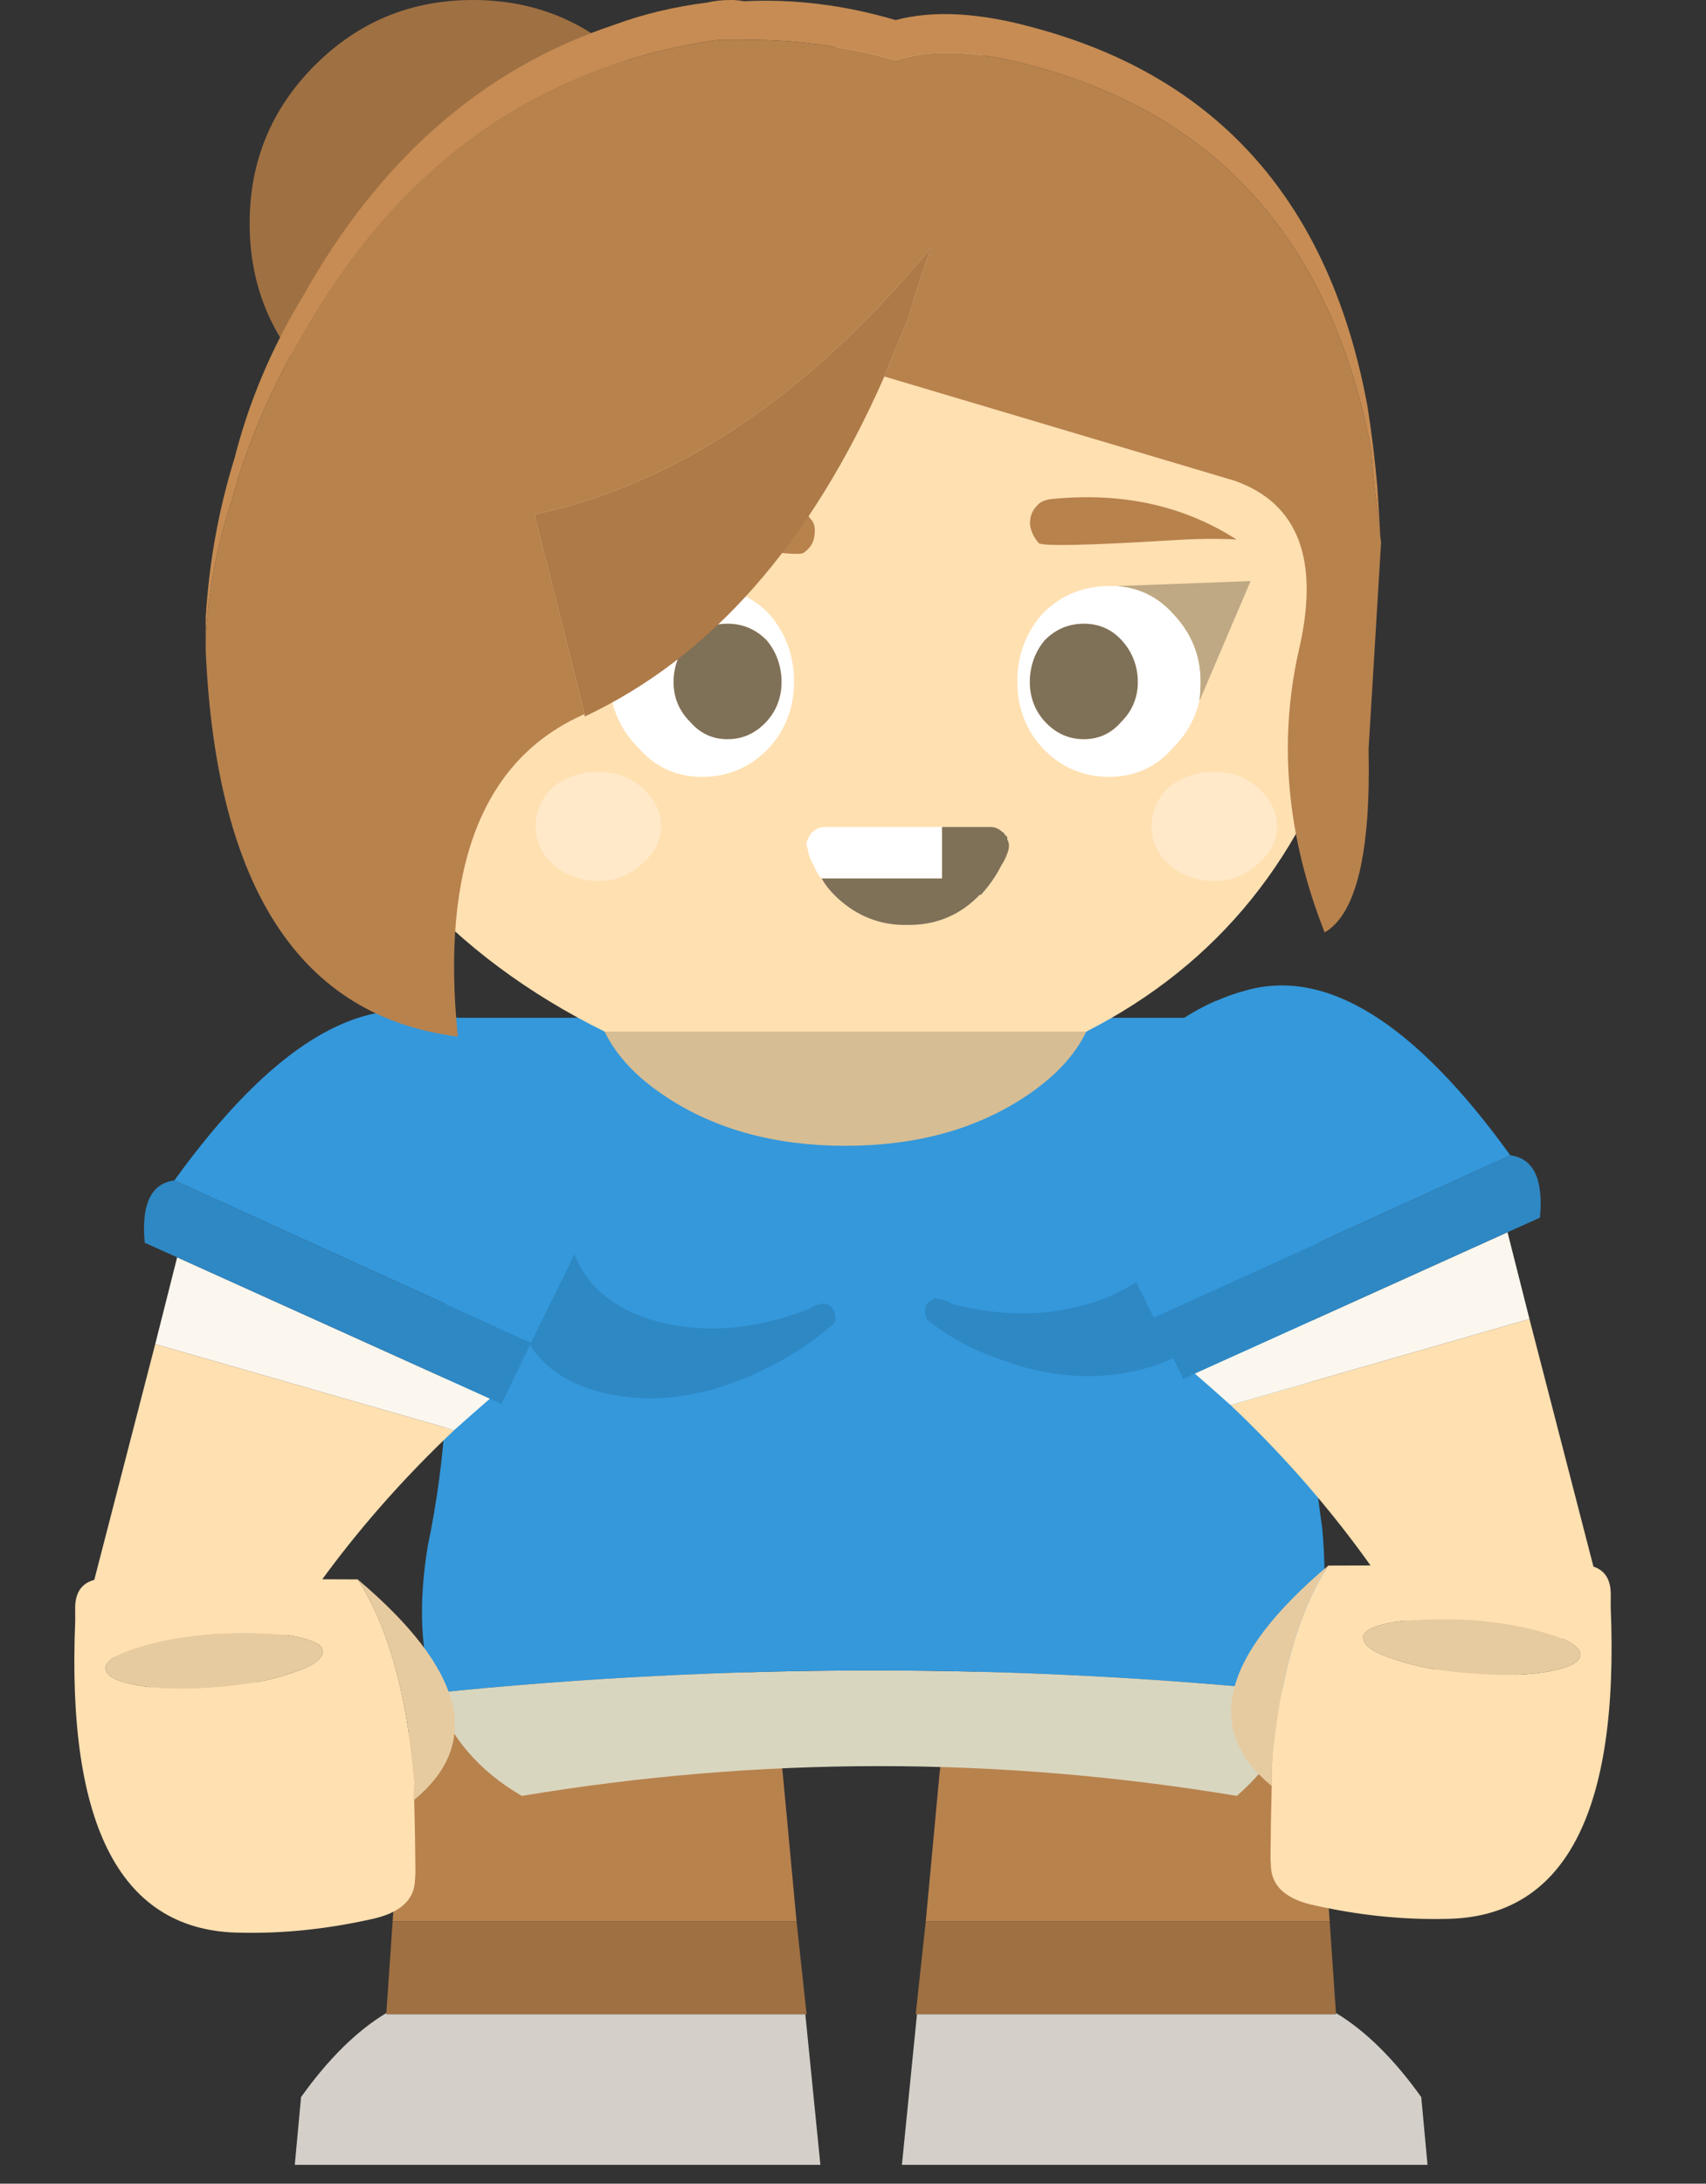 <svg width="68" height="87" viewBox="0 0 68 87" fill="none" xmlns="http://www.w3.org/2000/svg">
<rect x="0" y="0" width="68" height="87" fill="#333333" stroke="none"/>
<path d="M31.75 76.55L31.2 70.65C30.976 68.476 30.109 66.676 28.6 65.25C27.152 63.917 25.469 63.25 23.55 63.25H23.5C21.572 63.25 19.905 63.917 18.5 65.25C17.032 66.676 16.216 68.476 16.05 70.65L15.65 76.55H31.75Z" fill="#B8824D"/>
<path d="M32.15 80.25L31.75 76.55H15.65L15.4 80.2V80.25H32.1H32.15Z" fill="#9F7042"/>
<path d="M32.7 86.25L32.1 80.25H15.4V80.2C14.226 80.906 13.092 82.022 12 83.55L11.75 86.25H32.7Z" fill="#D4D0C9"/>
<path d="M36.9 76.55L37.45 70.65C37.674 68.476 38.541 66.676 40.05 65.25C41.498 63.917 43.181 63.25 45.1 63.25H45.15C47.078 63.25 48.745 63.917 50.15 65.25C51.618 66.676 52.434 68.476 52.6 70.65L53 76.55H36.9Z" fill="#B8824D"/>
<path d="M36.5 80.25L36.9 76.55H53L53.25 80.2V80.25H36.55H36.5Z" fill="#9F7042"/>
<path d="M35.95 86.25L36.55 80.25H53.25V80.2C54.424 80.906 55.558 82.022 56.65 83.55L56.9 86.25H35.95Z" fill="#D4D0C9"/>
<path d="M17.3 67.45C17.924 69.196 19.091 70.563 20.8 71.55C30.3 69.969 39.8 69.969 49.3 71.55C50.566 70.442 51.483 69.075 52.05 67.45C40.613 66.252 29.03 66.252 17.3 67.45Z" fill="#D9D6BF"/>
<path d="M52.7 60.85C51.772 54.721 52.322 47.955 54.35 40.55H15.35C17.919 47.718 18.485 54.734 17.05 61.6C16.675 63.878 16.758 65.828 17.3 67.45C29.03 66.252 40.613 66.252 52.05 67.45C52.721 65.595 52.938 63.395 52.7 60.85Z" fill="#3498DB"/>
<path d="M48.6 45.95C48.367 45.683 48.133 45.417 47.9 45.15C47.833 45.05 47.733 45 47.6 45C47.5 45 47.4 45.033 47.3 45.1C47.2 45.167 47.15 45.267 47.15 45.4C47.083 45.5 47.083 45.617 47.15 45.75C47.583 46.717 47.617 47.717 47.25 48.75V48.7C46.683 50.167 45.5 51.217 43.7 51.85C41.9 52.45 39.983 52.483 37.95 51.95C37.783 51.85 37.6 51.783 37.4 51.75C37.3 51.717 37.217 51.733 37.15 51.8C37.017 51.867 36.933 51.95 36.9 52.05C36.867 52.15 36.867 52.267 36.9 52.4C36.9 52.5 36.95 52.583 37.05 52.65C37.917 53.35 39 53.9 40.3 54.3H40.25C42.283 54.967 44.217 55 46.05 54.4C47.917 53.733 49.117 52.55 49.65 50.85V50.9C50.15 49.3 49.8 47.65 48.6 45.95ZM22.5 46.3C22.4 46.3 22.317 46.35 22.25 46.45C21.95 46.75 21.733 47.05 21.6 47.35C20.333 49.117 19.983 50.783 20.55 52.35V52.3C21.017 54 22.2 55.067 24.1 55.5C25.933 55.933 27.883 55.7 29.95 54.8C31.15 54.267 32.2 53.617 33.1 52.85C33.2 52.783 33.267 52.7 33.3 52.6C33.3 52.467 33.283 52.35 33.25 52.25C33.217 52.15 33.15 52.067 33.05 52C32.917 51.933 32.817 51.917 32.75 51.95C32.55 51.983 32.383 52.05 32.25 52.15C30.183 52.95 28.233 53.133 26.4 52.7C24.633 52.267 23.467 51.367 22.9 50C22.533 49.033 22.55 48.033 22.95 47C22.983 46.9 23 46.8 23 46.7C22.967 46.567 22.917 46.467 22.85 46.4C22.75 46.333 22.633 46.3 22.5 46.3Z" fill="#2E88C4"/>
<path d="M6.187 53.55L3.318 64.646C4.788 66.48 6.724 67.948 9.125 69.052C11.342 64.563 14.336 60.538 18.106 56.977L6.187 53.55Z" fill="#FFE0B1"/>
<path d="M18.106 56.977C18.571 56.559 19.046 56.141 19.529 55.723L7.061 50.093L6.187 53.55L18.106 56.977Z" fill="#FCF7EE"/>
<path d="M19.529 55.723L19.989 55.94L21.161 53.498L6.951 47.028C6.021 47.152 5.626 47.98 5.768 49.513L7.061 50.093L19.529 55.723Z" fill="#2E88C4"/>
<path d="M22.812 45.018C22.041 43.129 20.668 41.749 18.693 40.878L18.645 40.865C18.274 40.703 17.911 40.575 17.557 40.48C14.328 39.522 10.793 41.704 6.951 47.028L21.161 53.498L22.629 50.528C23.514 48.772 23.575 46.935 22.812 45.018Z" fill="#3498DB"/>
<path d="M16.498 71.756L16.511 71.707C19.258 69.441 18.506 66.513 14.257 62.925C15.455 64.764 16.207 67.433 16.512 70.931L16.498 71.756ZM4.204 66.443C4.191 66.75 4.612 66.984 5.466 67.143C6.288 67.295 7.298 67.324 8.497 67.231C9.727 67.146 10.761 66.957 11.599 66.664C12.428 66.403 12.849 66.119 12.862 65.812C12.899 65.546 12.49 65.333 11.636 65.173C10.837 65.063 9.827 65.034 8.605 65.086C7.407 65.179 6.393 65.356 5.564 65.617C4.703 65.869 4.25 66.144 4.204 66.443Z" fill="#E7CBA0"/>
<path d="M16.511 71.707L16.498 71.756L16.512 70.931C16.207 67.433 15.455 64.764 14.257 62.925L4.276 62.891C3.451 62.877 3.025 63.245 2.996 63.997L2.999 64.567C2.65 72.825 4.852 76.969 9.606 77.001C11.287 77.037 13.008 76.86 14.769 76.469C15.938 76.23 16.529 75.698 16.543 74.874L16.559 74.619C16.552 73.616 16.536 72.646 16.511 71.707ZM5.466 67.143C4.611 66.984 4.191 66.75 4.204 66.443C4.25 66.145 4.703 65.869 5.564 65.617C6.393 65.356 7.407 65.179 8.605 65.086C9.827 65.034 10.837 65.063 11.636 65.173C12.49 65.333 12.899 65.546 12.862 65.812C12.849 66.119 12.428 66.403 11.599 66.664C10.761 66.957 9.727 67.146 8.497 67.231C7.298 67.324 6.288 67.295 5.466 67.143Z" fill="#FFE0B1"/>
<path d="M60.963 52.55L63.832 63.646C62.362 65.48 60.426 66.948 58.025 68.052C55.807 63.563 52.814 59.538 49.044 55.977L60.963 52.55Z" fill="#FFE0B1"/>
<path d="M49.044 55.977C48.579 55.559 48.104 55.141 47.621 54.723L60.089 49.093L60.963 52.55L49.044 55.977Z" fill="#FCF7EE"/>
<path d="M47.621 54.723L47.161 54.94L45.989 52.498L60.199 46.028C61.129 46.152 61.524 46.98 61.383 48.513L60.089 49.093L47.621 54.723Z" fill="#2E88C4"/>
<path d="M44.338 44.018C45.109 42.129 46.482 40.749 48.457 39.878L48.506 39.865C48.876 39.703 49.239 39.575 49.593 39.48C52.822 38.522 56.357 40.704 60.199 46.028L45.989 52.498L44.521 49.528C43.636 47.772 43.575 45.935 44.338 44.018Z" fill="#3498DB"/>
<path d="M50.702 71.206L50.689 71.157C47.942 68.891 48.694 65.963 52.943 62.375C51.745 64.214 50.993 66.883 50.688 70.381L50.702 71.206ZM62.996 65.893C63.009 66.2 62.589 66.433 61.734 66.593C60.912 66.745 59.902 66.774 58.703 66.681C57.473 66.596 56.439 66.407 55.601 66.114C54.772 65.853 54.351 65.569 54.338 65.262C54.301 64.996 54.71 64.783 55.564 64.623C56.363 64.513 57.373 64.484 58.595 64.536C59.793 64.629 60.807 64.806 61.636 65.067C62.497 65.319 62.95 65.594 62.996 65.893Z" fill="#E7CBA0"/>
<path d="M50.689 71.157L50.702 71.206L50.688 70.381C50.993 66.883 51.745 64.214 52.943 62.375L62.924 62.34C63.749 62.327 64.175 62.695 64.204 63.447L64.201 64.017C64.55 72.275 62.348 76.419 57.594 76.451C55.913 76.487 54.192 76.31 52.431 75.919C51.262 75.68 50.671 75.148 50.657 74.323L50.641 74.069C50.648 73.066 50.664 72.096 50.689 71.157ZM61.734 66.593C62.589 66.433 63.009 66.2 62.996 65.893C62.95 65.594 62.497 65.319 61.636 65.067C60.807 64.806 59.793 64.629 58.595 64.536C57.373 64.484 56.363 64.513 55.564 64.623C54.71 64.783 54.301 64.996 54.338 65.262C54.351 65.569 54.772 65.853 55.601 66.114C56.439 66.407 57.473 66.596 58.703 66.681C59.902 66.774 60.912 66.745 61.734 66.593Z" fill="#FFE0B1"/>
<path d="M25.15 15.2C26.883 13.467 27.75 11.367 27.75 8.9C27.75 6.433 26.883 4.333 25.15 2.6C23.417 0.867 21.317 0 18.85 0C16.383 0 14.283 0.867 12.55 2.6C10.817 4.333 9.95 6.433 9.95 8.9C9.95 11.367 10.817 13.467 12.55 15.2C14.283 16.933 16.383 17.8 18.85 17.8C21.317 17.8 23.417 16.933 25.15 15.2Z" fill="#9F7042"/>
<path d="M26.55 43.7C28.517 45 30.9 45.65 33.7 45.65C36.5 45.65 38.883 45 40.85 43.7C42.017 42.933 42.833 42.067 43.3 41.1H24.1C24.567 42.067 25.383 42.933 26.55 43.7Z" fill="#D7BD93"/>
<path d="M53 15.9C52.567 12.933 50.833 10.05 47.8 7.25C38.569 -1.33 28.486 0.07 17.55 11.45C14.617 11.45 12.917 12.967 12.45 16C11.822 20.318 11.522 24.035 11.55 27.15C13.799 33.428 17.982 38.077 24.1 41.1H43.3C48.564 38.413 52.064 34.08 53.8 28.1C53.892 24.092 53.626 20.025 53 15.9Z" fill="#FFE0B1"/>
<path d="M25.45 24.45C26.05 23.783 26.8 23.417 27.7 23.35L22.35 23.15L24.4 27.95C24.367 27.683 24.35 27.417 24.35 27.15C24.35 26.117 24.717 25.217 25.45 24.45ZM44.5 23.35C45.4 23.417 46.15 23.783 46.75 24.45C47.483 25.217 47.85 26.117 47.85 27.15C47.85 27.417 47.833 27.683 47.8 27.95L49.85 23.15L44.5 23.35Z" fill="#BFA984"/>
<path d="M28 23.35C27.9 23.35 27.8 23.35 27.7 23.35C26.8 23.417 26.05 23.783 25.45 24.45C24.717 25.217 24.35 26.117 24.35 27.15C24.35 27.417 24.367 27.683 24.4 27.95C24.567 28.65 24.917 29.267 25.45 29.8C26.117 30.567 26.967 30.95 28 30.95C29.033 30.95 29.917 30.567 30.65 29.8C31.317 29.067 31.65 28.183 31.65 27.15C31.65 26.117 31.317 25.217 30.65 24.45C29.917 23.717 29.033 23.35 28 23.35ZM26.85 27.05C26.883 26.45 27.1 25.933 27.5 25.5C27.9 25.067 28.4 24.85 29 24.85C29.6 24.85 30.117 25.067 30.55 25.5C30.917 25.933 31.117 26.45 31.15 27.05V27.3C31.117 27.867 30.917 28.35 30.55 28.75C30.117 29.217 29.6 29.45 29 29.45C28.4 29.45 27.9 29.217 27.5 28.75C27.1 28.35 26.883 27.867 26.85 27.3V27.05ZM46.75 24.45C46.15 23.783 45.4 23.417 44.5 23.35C44.4 23.35 44.3 23.35 44.2 23.35C43.167 23.35 42.283 23.717 41.55 24.45C40.883 25.217 40.55 26.117 40.55 27.15C40.55 28.183 40.883 29.067 41.55 29.8C42.283 30.567 43.167 30.95 44.2 30.95C45.233 30.95 46.083 30.567 46.75 29.8C47.283 29.267 47.633 28.65 47.8 27.95C47.833 27.683 47.85 27.417 47.85 27.15C47.85 26.117 47.483 25.217 46.75 24.45ZM45.35 27.05V27.3C45.317 27.867 45.1 28.35 44.7 28.75C44.3 29.217 43.8 29.45 43.2 29.45C42.6 29.45 42.083 29.217 41.65 28.75C41.283 28.35 41.083 27.867 41.05 27.3V27.05C41.083 26.45 41.283 25.933 41.65 25.5C42.083 25.067 42.6 24.85 43.2 24.85C43.8 24.85 44.3 25.067 44.7 25.5C45.1 25.933 45.317 26.45 45.35 27.05Z" fill="white"/>
<path d="M27.5 25.5C27.1 25.933 26.883 26.45 26.85 27.05V27.3C26.883 27.867 27.1 28.35 27.5 28.75C27.9 29.217 28.4 29.45 29 29.45C29.6 29.45 30.117 29.217 30.55 28.75C30.917 28.35 31.117 27.867 31.15 27.3V27.05C31.117 26.45 30.917 25.933 30.55 25.5C30.117 25.067 29.6 24.85 29 24.85C28.4 24.85 27.9 25.067 27.5 25.5ZM45.35 27.3V27.05C45.317 26.45 45.1 25.933 44.7 25.5C44.3 25.067 43.8 24.85 43.2 24.85C42.6 24.85 42.083 25.067 41.65 25.5C41.283 25.933 41.083 26.45 41.05 27.05V27.3C41.083 27.867 41.283 28.35 41.65 28.75C42.083 29.217 42.6 29.45 43.2 29.45C43.8 29.45 44.3 29.217 44.7 28.75C45.1 28.35 45.317 27.867 45.35 27.3Z" fill="#7F7058"/>
<path d="M46.658 21.528C47.675 21.462 48.552 21.452 49.289 21.496C47.205 20.156 44.782 19.615 42.021 19.872C41.682 19.893 41.449 19.99 41.322 20.162C41.132 20.352 41.043 20.6 41.056 20.907C41.093 21.173 41.21 21.418 41.408 21.641C41.58 21.767 43.33 21.73 46.658 21.528Z" fill="#B8824D"/>
<path d="M24.266 21.039C24.977 21.092 25.84 21.219 26.855 21.422C30.129 21.954 31.852 22.157 32.024 22.031C32.277 21.857 32.422 21.637 32.459 21.371C32.513 21.041 32.457 20.801 32.289 20.653C32.148 20.408 31.944 20.267 31.678 20.23C28.93 19.666 26.459 19.936 24.266 21.039Z" fill="#B8824D"/>
<path d="M25.55 34.45C26.083 34.017 26.35 33.517 26.35 32.95C26.35 32.317 26.083 31.783 25.55 31.35C25.083 30.95 24.517 30.75 23.85 30.75C23.15 30.75 22.55 30.95 22.05 31.35C21.583 31.783 21.35 32.317 21.35 32.95C21.35 33.517 21.583 34.017 22.05 34.45C22.55 34.883 23.15 35.1 23.85 35.1C24.517 35.1 25.083 34.883 25.55 34.45Z" fill="white" fill-opacity="0.302"/>
<path d="M50.1 34.45C50.633 34.017 50.9 33.517 50.9 32.95C50.9 32.317 50.633 31.783 50.1 31.35C49.633 30.95 49.067 30.75 48.4 30.75C47.7 30.75 47.1 30.95 46.6 31.35C46.133 31.783 45.9 32.317 45.9 32.95C45.9 33.517 46.133 34.017 46.6 34.45C47.1 34.883 47.7 35.1 48.4 35.1C49.067 35.1 49.633 34.883 50.1 34.45Z" fill="white" fill-opacity="0.302"/>
<path d="M32.3 33.25C32.267 33.283 32.233 33.35 32.2 33.45C32.133 33.55 32.133 33.683 32.2 33.85C32.233 34.083 32.317 34.3 32.45 34.5C32.517 34.7 32.617 34.867 32.75 35H37.55V32.95H32.85C32.717 32.95 32.583 33 32.45 33.1C32.383 33.133 32.333 33.183 32.3 33.25Z" fill="white"/>
<path d="M40.2 33.85C40.233 33.683 40.217 33.55 40.15 33.45C40.15 33.417 40.15 33.383 40.15 33.35C40.117 33.317 40.083 33.283 40.05 33.25C40.017 33.183 39.983 33.15 39.95 33.15L39.9 33.1C39.767 33 39.633 32.95 39.5 32.95H37.55V35H32.75C32.883 35.233 33.05 35.45 33.25 35.65C34.017 36.417 34.916 36.817 35.95 36.85H36.35C37.416 36.817 38.316 36.417 39.05 35.65H39.1C39.433 35.283 39.7 34.9 39.9 34.5C40.033 34.3 40.133 34.083 40.2 33.85Z" fill="#7F7058"/>
<path d="M41.2 1.1C39.033 0.5 37.2 0.4 35.7 0.8C33.667 0.2 31.65 -0.05 29.65 0.05C29.483 0.017 29.317 0 29.15 0C28.783 0 28.467 0.033 28.2 0.1C26.867 0.267 25.617 0.567 24.45 1C19.25 2.733 15.117 6.35 12.05 11.85C10.817 13.883 9.917 16.017 9.35 18.25C8.717 20.283 8.333 22.4 8.2 24.6C8.2 24.833 8.2 25.117 8.2 25.45C8.3 23.55 8.65 21.7 9.25 19.9C9.85 17.7 10.767 15.55 12 13.45C15.8 6.717 21.2 2.783 28.2 1.65C28.567 1.583 28.933 1.567 29.3 1.6C31.4 1.533 33.533 1.8 35.7 2.4C37.167 1.933 39.017 2.017 41.25 2.65C48.617 4.65 53.083 9.733 54.65 17.9C54.717 18.9 54.833 19.933 55 21C54.967 20.433 54.933 19.9 54.9 19.4C54.8 18.267 54.667 17.183 54.5 16.15C53 8.083 48.567 3.067 41.2 1.1Z" fill="#C68C53"/>
<path d="M36.2 12.7C35.867 13.467 35.55 14.233 35.25 15L49.2 19.15C51.775 20.053 52.625 22.337 51.75 26C50.95 29.632 51.3 33.348 52.8 37.15C54.06 36.413 54.643 33.98 54.55 29.85L55.05 21.6C55.017 21.4 55 21.2 55 21C54.833 19.933 54.717 18.9 54.65 17.9C53.083 9.733 48.617 4.65 41.25 2.65C39.017 2.017 37.167 1.933 35.7 2.4C33.533 1.8 31.4 1.533 29.3 1.6C28.933 1.567 28.567 1.583 28.2 1.65C21.2 2.783 15.8 6.717 12 13.45C10.767 15.55 9.85 17.7 9.25 19.9C8.65 21.7 8.3 23.55 8.2 25.45C8.2 25.583 8.2 25.75 8.2 25.95C8.627 35.391 11.977 40.507 18.25 41.3C17.558 34.516 19.241 30.233 23.3 28.45L21.3 20.5C26.933 19.3 32.167 15.8 37 10C37 9.933 37.033 9.9 37.1 9.9C36.767 10.833 36.467 11.767 36.2 12.7Z" fill="#B8824D"/>
<path d="M35.25 15C35.55 14.233 35.867 13.467 36.2 12.7C36.467 11.767 36.767 10.833 37.1 9.9C37.033 9.9 37 9.933 37 10C32.167 15.8 26.933 19.3 21.3 20.5L23.3 28.45V28.55C28.333 26.183 32.317 21.667 35.25 15Z" fill="#AD7A48"/>
</svg>
